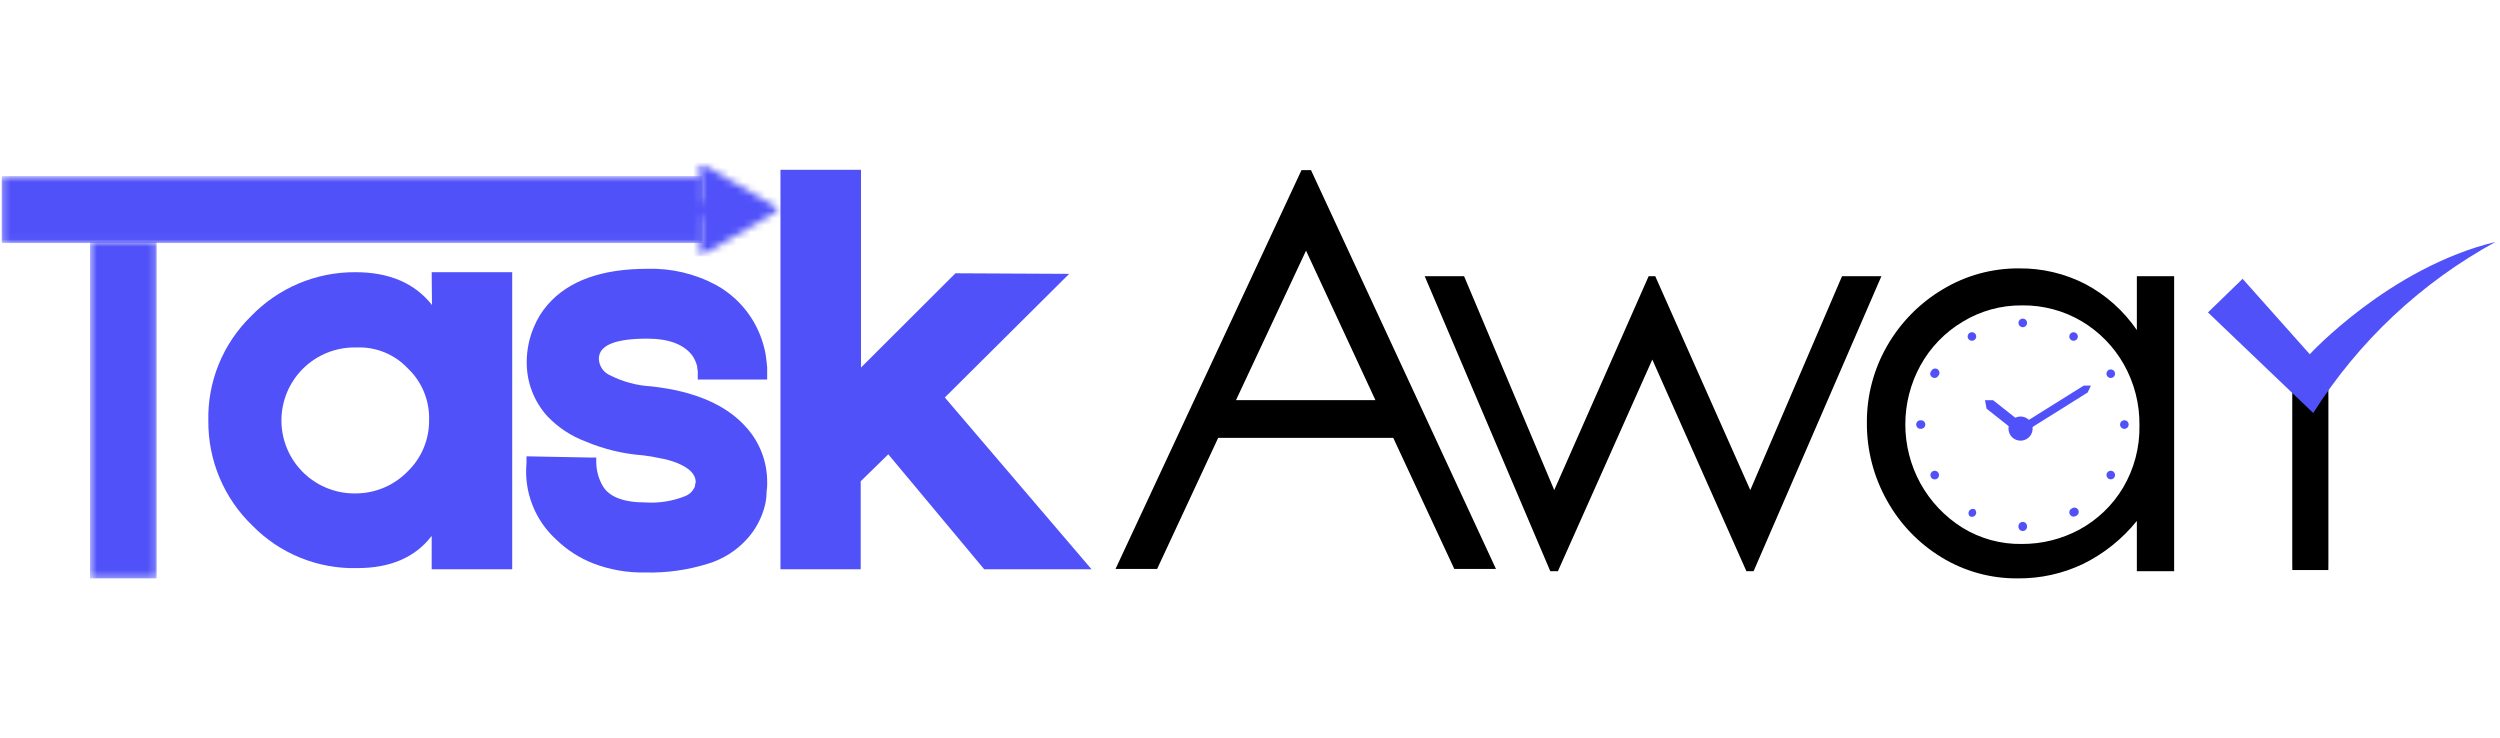 <svg width="200" height="59" viewBox="0 0 348 59" fill="none" xmlns="http://www.w3.org/2000/svg">
  <path d="M60.09 16.06H71.3V57.41H60.09V52.77C57.797 55.763 54.33 57.257 49.69 57.25C46.987 57.313 44.3 56.821 41.795 55.803C39.291 54.784 37.022 53.262 35.13 51.33C33.173 49.447 31.62 47.184 30.567 44.681C29.513 42.178 28.98 39.486 29 36.77C28.936 34.067 29.429 31.38 30.448 28.875C31.466 26.37 32.988 24.102 34.92 22.21C36.802 20.25 39.063 18.693 41.567 17.636C44.07 16.578 46.763 16.042 49.48 16.06C54.18 16.06 57.72 17.58 60.13 20.62L60.09 16.06ZM56.73 43.81C57.695 42.88 58.459 41.763 58.975 40.526C59.491 39.289 59.748 37.96 59.73 36.62C59.768 35.274 59.52 33.936 59.003 32.693C58.486 31.45 57.712 30.331 56.73 29.41C55.819 28.449 54.711 27.695 53.483 27.2C52.254 26.704 50.933 26.48 49.61 26.54C48.25 26.503 46.896 26.74 45.629 27.236C44.362 27.732 43.207 28.478 42.234 29.429C41.26 30.38 40.488 31.517 39.962 32.772C39.437 34.027 39.169 35.375 39.174 36.736C39.179 38.097 39.458 39.443 39.993 40.694C40.529 41.945 41.31 43.076 42.291 44.019C43.272 44.962 44.432 45.699 45.703 46.185C46.974 46.672 48.33 46.898 49.69 46.85C52.345 46.803 54.875 45.71 56.73 43.81Z" fill="#5051F9" />
  <path d="M89.85 57.86C87.361 57.914 84.885 57.482 82.56 56.59C80.656 55.843 78.919 54.724 77.45 53.3C75.971 51.962 74.824 50.297 74.102 48.437C73.38 46.578 73.102 44.576 73.29 42.59V41.69L82.29 41.86H83V42.51C83.008 43.657 83.311 44.783 83.88 45.78C84.78 47.34 86.78 48.11 89.88 48.11C91.763 48.23 93.65 47.925 95.4 47.22C95.91 47.024 96.333 46.652 96.59 46.17C96.695 46.032 96.751 45.863 96.75 45.69L96.84 45.3C96.84 44.17 95.95 43.3 94.19 42.59C93.418 42.292 92.617 42.075 91.8 41.94C91.034 41.768 90.26 41.638 89.48 41.55C86.725 41.345 84.023 40.689 81.48 39.61C79.475 38.857 77.667 37.66 76.19 36.11C74.328 34.05 73.304 31.367 73.32 28.59C73.317 26.905 73.657 25.238 74.32 23.69C74.784 22.56 75.43 21.513 76.23 20.59C79.124 17.256 83.743 15.59 90.09 15.59C93.426 15.486 96.73 16.262 99.67 17.84C101.656 18.93 103.34 20.497 104.57 22.4C105.558 23.938 106.237 25.653 106.57 27.45C106.66 28.09 106.74 28.7 106.79 29.28V31H97.13V29.79C97.07 29.578 97.039 29.36 97.04 29.14C96.907 28.628 96.691 28.141 96.4 27.7C95.22 26.11 93.11 25.31 90.09 25.31C85.597 25.31 83.353 26.247 83.36 28.12C83.376 28.618 83.536 29.101 83.82 29.511C84.103 29.921 84.499 30.24 84.96 30.43C86.726 31.32 88.656 31.838 90.63 31.95C96.757 32.617 101.213 34.563 104 37.79C105.818 39.871 106.81 42.547 106.79 45.31V45.87L106.71 46.6C106.712 47.247 106.635 47.892 106.48 48.52C106.059 50.209 105.24 51.773 104.09 53.08C102.595 54.778 100.65 56.019 98.48 56.66C95.688 57.526 92.773 57.931 89.85 57.86Z" fill="#5051F9" />
  <path d="M137 57.41L123.65 41.41L119.81 45.16V57.41H108.64V1.81H119.85V29.33L133 16.21L148.83 16.29L131.52 33.5L151.94 57.41H137Z" fill="#5051F9" />
  <path d="M324.1 32.42H319.1V57.52H324.1V32.42Z" fill="black" />
  <mask id="mask0_2058_207" style="mask-type:luminance" maskUnits="userSpaceOnUse" x="319" y="32" width="6" height="26">
    <path d="M324.1 32.42H319.1V57.52H324.1V32.42Z" fill="white" />
  </mask>
  <g mask="url(#mask0_2058_207)">
    <path d="M319.1 32.42H324.1V57.51H319.1V32.42Z" fill="black" />
  </g>
  <path d="M322 35.66L307.35 21.66L312.17 16.98L321.52 27.48C321.52 27.48 332.6 15.42 347.39 11.84C337.037 17.489 328.298 25.688 322 35.66Z" fill="#5051F9" />
  <mask id="mask1_2058_207" style="mask-type:luminance" maskUnits="userSpaceOnUse" x="0" y="2" width="98" height="10">
    <path d="M97.8 2.69H0.24V11.97H97.8V2.69Z" fill="white" />
  </mask>
  <g mask="url(#mask1_2058_207)">
    <path d="M0.24 2.69H97.82V12H0.24V2.69Z" fill="#5051F9" />
  </g>
  <mask id="mask2_2058_207" style="mask-type:luminance" maskUnits="userSpaceOnUse" x="12" y="11" width="10" height="48">
    <path d="M21.81 11.79H12.53V58.69H21.81V11.79Z" fill="white" />
  </mask>
  <g mask="url(#mask2_2058_207)">
    <path d="M12.53 58.68V11.77H21.81V58.68H12.53Z" fill="#5051F9" />
  </g>
  <path d="M256.41 16.62H261.89L244.1 57.68H243.1L230 28.22L216.86 57.68H215.8L198.32 16.62H203.8L216.35 46.39L229.49 16.62H230.41L243.64 46.39L256.41 16.62Z" fill="black" />
  <path d="M280.91 58.68C277.147 58.723 273.449 57.704 270.24 55.74C267.07 53.806 264.457 51.08 262.66 47.83C260.809 44.533 259.848 40.811 259.87 37.03C259.84 33.277 260.81 29.584 262.68 26.33C264.531 23.09 267.186 20.383 270.39 18.47C273.605 16.519 277.299 15.501 281.06 15.53C284.257 15.497 287.414 16.241 290.26 17.7C293.144 19.222 295.612 21.426 297.45 24.12V16.62H302.64V57.68H297.45V50.68C295.417 53.203 292.858 55.251 289.95 56.68C287.126 58.022 284.036 58.705 280.91 58.68ZM281.45 53.89C284.242 53.901 286.992 53.213 289.45 51.89C291.958 50.529 294.055 48.519 295.52 46.07C297.077 43.447 297.87 40.44 297.81 37.39C297.852 34.414 297.103 31.481 295.64 28.89C294.24 26.412 292.216 24.344 289.77 22.89C287.264 21.41 284.4 20.645 281.49 20.68C278.56 20.648 275.68 21.441 273.18 22.97C270.729 24.438 268.711 26.529 267.33 29.03C265.946 31.549 265.22 34.376 265.22 37.25C265.22 40.124 265.946 42.951 267.33 45.47C268.721 47.981 270.727 50.097 273.16 51.62C275.649 53.154 278.526 53.941 281.45 53.89Z" fill="black" />
  <mask id="mask3_2058_207" style="mask-type:luminance" maskUnits="userSpaceOnUse" x="83" y="0" width="26" height="14">
    <path d="M108.64 0.81H83.67V13.86H108.64V0.81Z" fill="white" />
  </mask>
  <g mask="url(#mask3_2058_207)">
    <mask id="mask4_2058_207" style="mask-type:luminance" maskUnits="userSpaceOnUse" x="83" y="0" width="26" height="14">
      <path d="M108.62 7.33L97.43 0.81V6.41H83.67V8.26H97.43V13.86L108.62 7.33Z" fill="white" />
    </mask>
    <g mask="url(#mask4_2058_207)">
      <path d="M83.67 0.81H108.67V13.86H83.67V0.81Z" fill="#5051F9" />
    </g>
  </g>
  <path d="M281.26 36.15C281.592 36.15 281.917 36.248 282.193 36.433C282.47 36.618 282.685 36.88 282.812 37.187C282.939 37.494 282.973 37.832 282.908 38.158C282.843 38.483 282.683 38.783 282.448 39.018C282.213 39.253 281.914 39.413 281.588 39.478C281.262 39.542 280.924 39.509 280.617 39.382C280.31 39.255 280.048 39.039 279.863 38.763C279.679 38.487 279.58 38.162 279.58 37.83C279.58 37.384 279.757 36.957 280.072 36.642C280.387 36.327 280.815 36.15 281.26 36.15Z" fill="#5051F9" />
  <path d="M281.45 37.05L280.53 38.22L276.53 35.06L276.31 33.88H277.44L281.44 37.04" fill="#5051F9" />
  <path d="M281.81 38.35L281.25 37.35L290.05 31.85H291.05L290.61 32.8L281.82 38.3" fill="#5051F9" />
  <path fill-rule="evenodd" clip-rule="evenodd" d="M281.57 22.52C281.689 22.52 281.805 22.555 281.904 22.621C282.002 22.687 282.079 22.781 282.125 22.89C282.17 23 282.182 23.121 282.159 23.237C282.136 23.354 282.078 23.46 281.994 23.544C281.911 23.628 281.804 23.685 281.687 23.709C281.571 23.732 281.45 23.72 281.341 23.674C281.231 23.629 281.137 23.552 281.071 23.453C281.005 23.355 280.97 23.239 280.97 23.12C280.97 22.961 281.033 22.808 281.146 22.696C281.258 22.583 281.411 22.52 281.57 22.52Z" fill="#5051F9" />
  <path fill-rule="evenodd" clip-rule="evenodd" d="M281.57 50.82C281.726 50.82 281.876 50.882 281.987 50.993C282.098 51.103 282.16 51.253 282.16 51.41C282.171 51.495 282.164 51.581 282.139 51.662C282.114 51.744 282.072 51.819 282.016 51.883C281.959 51.947 281.89 51.999 281.812 52.034C281.734 52.069 281.65 52.087 281.565 52.087C281.48 52.087 281.395 52.069 281.317 52.034C281.24 51.999 281.17 51.947 281.114 51.883C281.058 51.819 281.016 51.744 280.991 51.662C280.966 51.581 280.959 51.495 280.97 51.41C280.97 51.332 280.985 51.254 281.016 51.182C281.046 51.109 281.09 51.044 281.146 50.989C281.202 50.934 281.268 50.891 281.341 50.862C281.414 50.833 281.492 50.819 281.57 50.82Z" fill="#5051F9" />
  <path fill-rule="evenodd" clip-rule="evenodd" d="M296.31 37.26C296.312 37.379 296.278 37.496 296.214 37.596C296.149 37.696 296.056 37.774 295.946 37.821C295.837 37.868 295.716 37.882 295.599 37.86C295.482 37.837 295.374 37.781 295.289 37.698C295.204 37.614 295.146 37.507 295.122 37.391C295.098 37.274 295.109 37.153 295.155 37.043C295.2 36.932 295.277 36.838 295.375 36.772C295.474 36.705 295.591 36.67 295.71 36.67C295.867 36.67 296.018 36.732 296.131 36.842C296.243 36.953 296.307 37.102 296.31 37.26Z" fill="#5051F9" />
  <path fill-rule="evenodd" clip-rule="evenodd" d="M268 37.26C268.002 37.338 267.987 37.416 267.958 37.489C267.929 37.562 267.886 37.628 267.831 37.684C267.776 37.74 267.711 37.784 267.638 37.814C267.566 37.844 267.489 37.86 267.41 37.86C267.326 37.871 267.24 37.864 267.158 37.839C267.076 37.814 267.001 37.772 266.937 37.716C266.873 37.66 266.821 37.59 266.786 37.512C266.751 37.435 266.733 37.35 266.733 37.265C266.733 37.18 266.751 37.095 266.786 37.018C266.821 36.94 266.873 36.871 266.937 36.814C267.001 36.758 267.076 36.716 267.158 36.691C267.24 36.666 267.326 36.659 267.41 36.67C267.567 36.67 267.717 36.732 267.827 36.843C267.938 36.953 268 37.104 268 37.26Z" fill="#5051F9" />
  <path fill-rule="evenodd" clip-rule="evenodd" d="M288.94 24.5C289.075 24.579 289.174 24.709 289.215 24.86C289.256 25.011 289.236 25.173 289.16 25.31C289.079 25.446 288.947 25.545 288.794 25.586C288.641 25.627 288.478 25.607 288.34 25.53C288.204 25.449 288.105 25.317 288.066 25.163C288.026 25.009 288.049 24.846 288.13 24.71C288.169 24.643 288.221 24.584 288.283 24.537C288.345 24.49 288.416 24.456 288.491 24.436C288.566 24.417 288.645 24.412 288.722 24.423C288.799 24.434 288.873 24.46 288.94 24.5Z" fill="#5051F9" />
  <path fill-rule="evenodd" clip-rule="evenodd" d="M274.79 49C274.925 49.079 275.024 49.209 275.065 49.36C275.106 49.511 275.086 49.673 275.01 49.81C274.972 49.879 274.92 49.94 274.857 49.989C274.795 50.038 274.723 50.074 274.647 50.094C274.57 50.115 274.49 50.12 274.412 50.108C274.333 50.097 274.258 50.071 274.19 50.03C274.094 49.935 274.033 49.812 274.016 49.678C273.999 49.545 274.028 49.409 274.097 49.294C274.166 49.179 274.272 49.09 274.398 49.042C274.523 48.994 274.662 48.99 274.79 49.03V49Z" fill="#5051F9" />
  <path fill-rule="evenodd" clip-rule="evenodd" d="M294.33 29.89C294.37 29.957 294.396 30.031 294.407 30.108C294.417 30.185 294.413 30.263 294.393 30.339C294.374 30.414 294.34 30.485 294.293 30.547C294.246 30.609 294.187 30.661 294.12 30.7C293.983 30.78 293.82 30.803 293.667 30.764C293.513 30.725 293.381 30.626 293.3 30.49C293.223 30.352 293.203 30.188 293.244 30.035C293.285 29.882 293.384 29.751 293.52 29.67C293.657 29.593 293.819 29.574 293.97 29.615C294.121 29.656 294.251 29.755 294.33 29.89Z" fill="#5051F9" />
  <path fill-rule="evenodd" clip-rule="evenodd" d="M269.83 44C269.89 44.103 269.919 44.221 269.911 44.34C269.904 44.459 269.862 44.573 269.789 44.668C269.717 44.763 269.618 44.834 269.505 44.872C269.392 44.91 269.27 44.914 269.155 44.883C269.04 44.851 268.937 44.787 268.859 44.697C268.781 44.606 268.731 44.495 268.717 44.377C268.702 44.258 268.723 44.138 268.777 44.032C268.831 43.926 268.916 43.838 269.02 43.78C269.157 43.703 269.318 43.684 269.47 43.725C269.621 43.766 269.75 43.864 269.83 44Z" fill="#5051F9" />
  <path fill-rule="evenodd" clip-rule="evenodd" d="M268.8 29.89C268.827 29.803 268.874 29.724 268.936 29.658C268.998 29.591 269.074 29.54 269.159 29.508C269.244 29.476 269.335 29.463 269.426 29.471C269.516 29.479 269.604 29.508 269.682 29.554C269.76 29.601 269.826 29.665 269.875 29.741C269.925 29.817 269.957 29.903 269.968 29.993C269.98 30.084 269.97 30.175 269.941 30.261C269.912 30.347 269.864 30.425 269.8 30.49C269.761 30.557 269.709 30.616 269.647 30.663C269.585 30.71 269.514 30.744 269.439 30.764C269.364 30.783 269.285 30.787 269.208 30.776C269.131 30.766 269.057 30.74 268.99 30.7C268.921 30.663 268.861 30.612 268.812 30.55C268.763 30.489 268.727 30.418 268.707 30.342C268.686 30.266 268.681 30.187 268.692 30.11C268.703 30.032 268.73 29.957 268.77 29.89H268.8Z" fill="#5051F9" />
  <path fill-rule="evenodd" clip-rule="evenodd" d="M293.3 44C293.381 43.864 293.512 43.765 293.665 43.724C293.818 43.683 293.981 43.703 294.12 43.78C294.256 43.861 294.355 43.993 294.394 44.147C294.433 44.3 294.41 44.463 294.33 44.6C294.291 44.667 294.238 44.726 294.176 44.773C294.114 44.82 294.044 44.854 293.968 44.873C293.893 44.893 293.815 44.897 293.738 44.886C293.661 44.876 293.587 44.85 293.52 44.81C293.385 44.731 293.286 44.601 293.245 44.45C293.203 44.298 293.223 44.137 293.3 44Z" fill="#5051F9" />
  <path fill-rule="evenodd" clip-rule="evenodd" d="M274.19 24.5C274.326 24.419 274.489 24.396 274.643 24.436C274.797 24.475 274.929 24.574 275.01 24.71C275.087 24.849 275.107 25.012 275.066 25.165C275.025 25.318 274.926 25.449 274.79 25.53C274.653 25.607 274.491 25.626 274.34 25.585C274.188 25.544 274.059 25.445 273.98 25.31C273.94 25.243 273.914 25.169 273.903 25.092C273.892 25.015 273.897 24.937 273.916 24.861C273.936 24.786 273.97 24.715 274.017 24.653C274.064 24.591 274.123 24.539 274.19 24.5Z" fill="#5051F9" />
  <path fill-rule="evenodd" clip-rule="evenodd" d="M288.34 49C288.405 48.936 288.483 48.888 288.569 48.859C288.655 48.83 288.747 48.821 288.837 48.832C288.927 48.843 289.013 48.875 289.089 48.925C289.165 48.974 289.229 49.041 289.276 49.118C289.323 49.196 289.351 49.284 289.359 49.374C289.367 49.465 289.354 49.556 289.322 49.641C289.29 49.726 289.239 49.802 289.172 49.864C289.106 49.926 289.027 49.973 288.94 50C288.873 50.041 288.798 50.067 288.721 50.078C288.643 50.089 288.564 50.084 288.488 50.063C288.412 50.043 288.342 50.007 288.28 49.958C288.219 49.91 288.168 49.849 288.13 49.78C288.091 49.713 288.065 49.639 288.054 49.562C288.043 49.485 288.047 49.407 288.067 49.331C288.086 49.256 288.12 49.185 288.167 49.123C288.214 49.061 288.273 49.009 288.34 48.97V49Z" fill="#5051F9" />
  <path d="M202.44 57.37L193.94 39.12H169.57L161.07 57.37H155.28L181.17 1.85H182.49L208.24 57.37H202.44ZM172.05 33.87H191.46L181.8 13.06L172.05 33.87Z" fill="black" />
</svg>